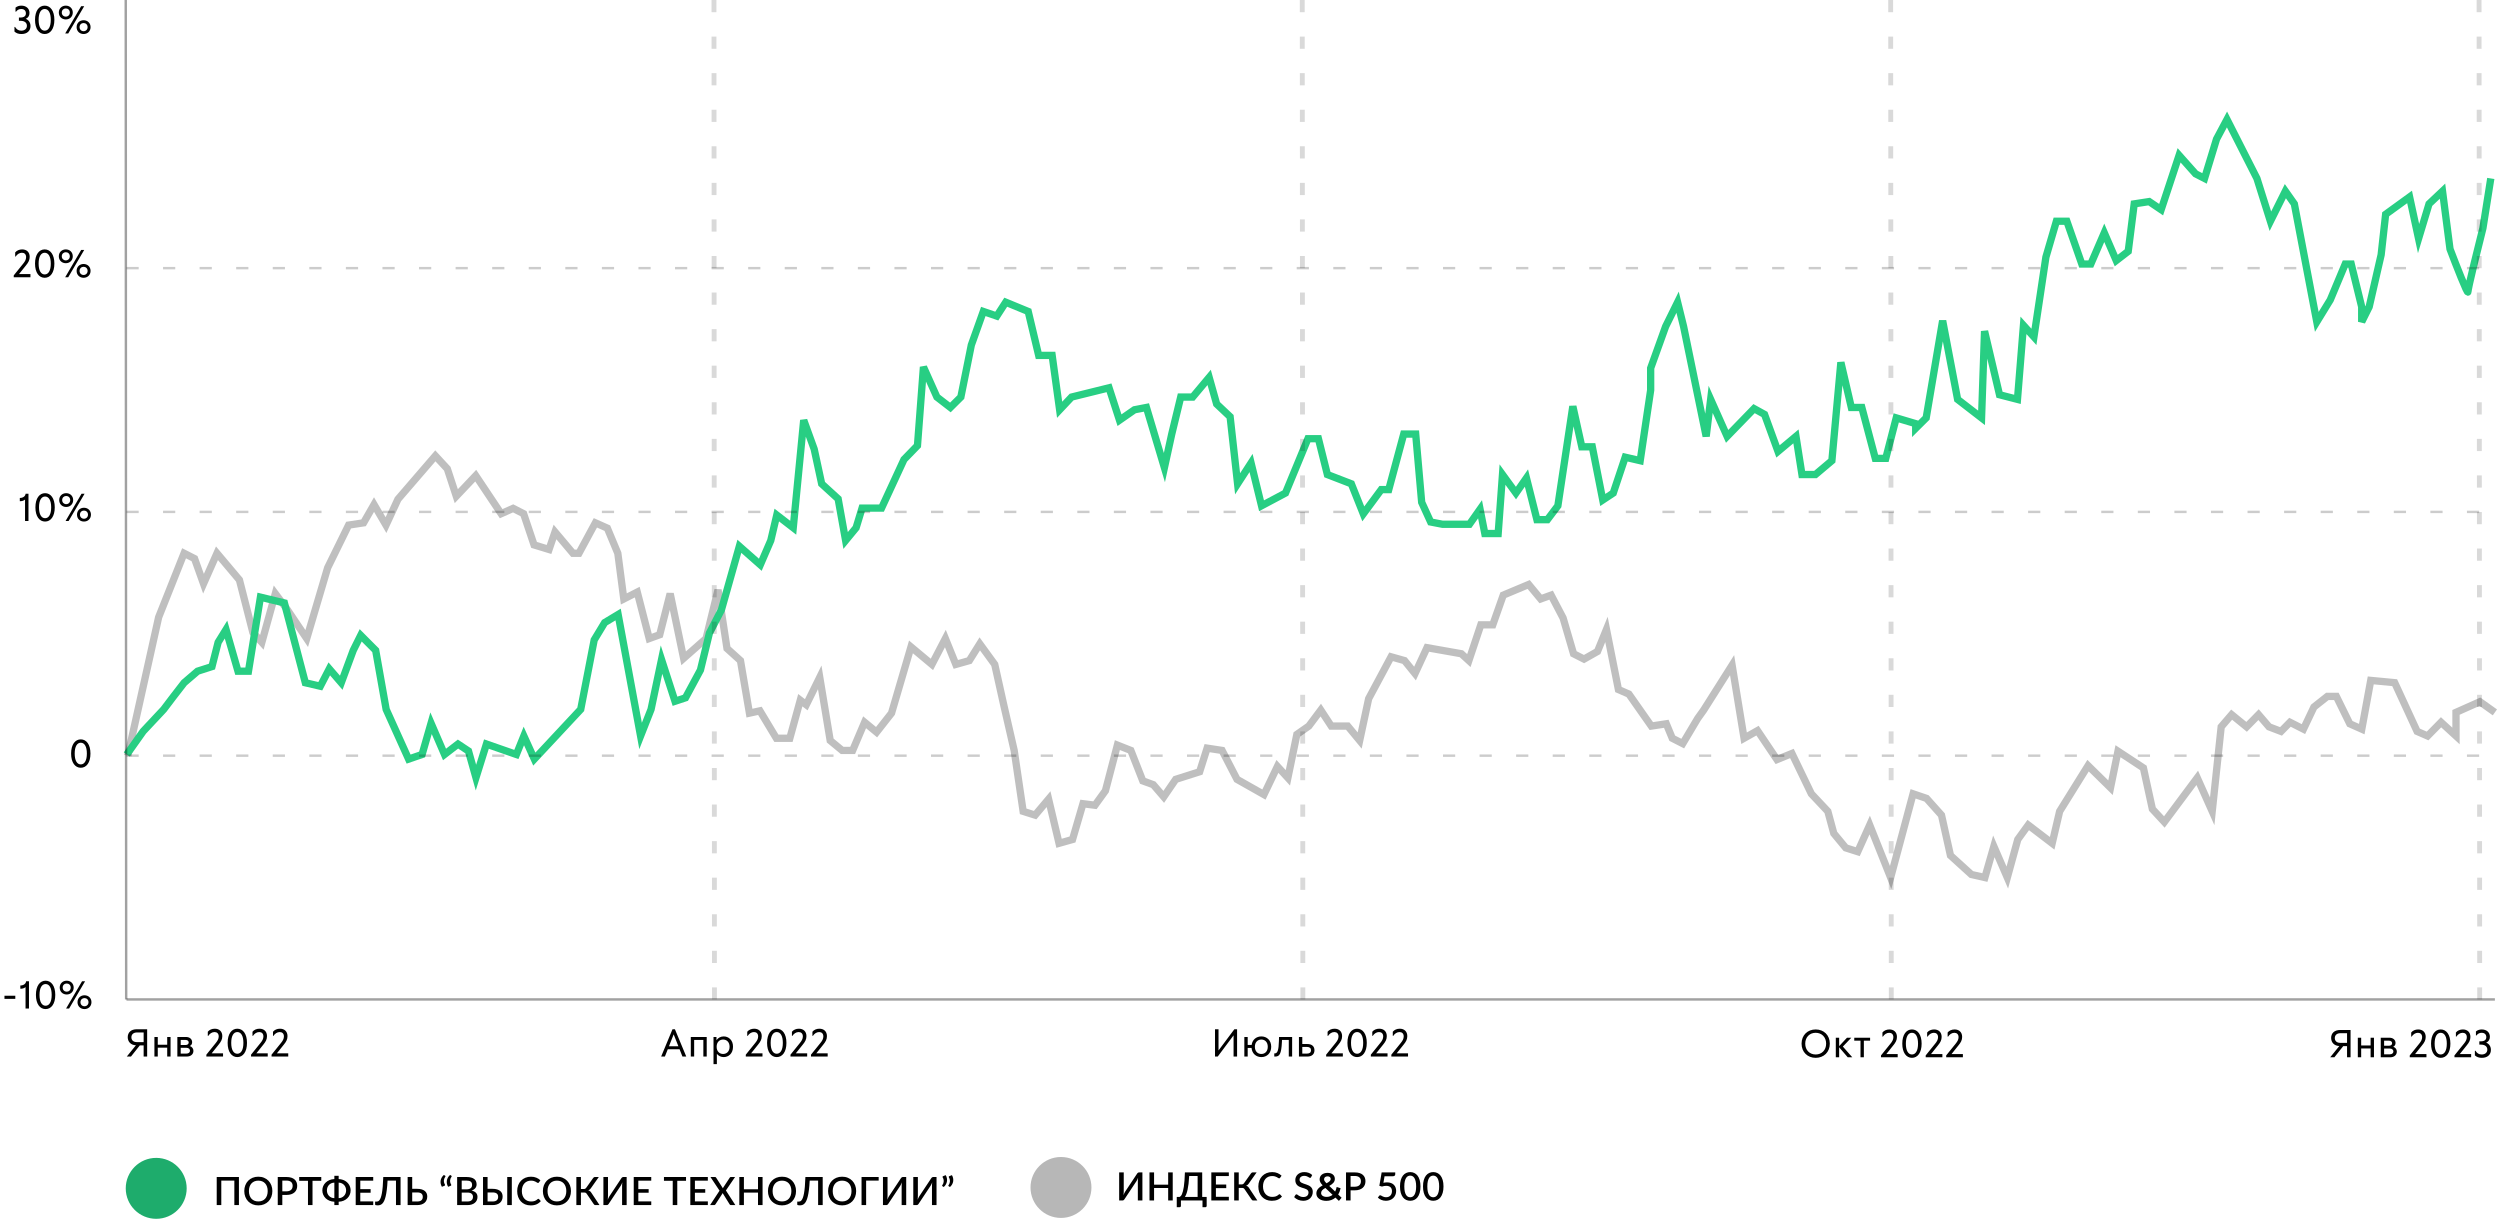 <svg width="672" height="328" viewBox="0 0 672 328" fill="none" xmlns="http://www.w3.org/2000/svg">
<path d="M34.351 203.124L42.644 165.908L49.479 148.72L52.293 150.153L54.705 156.905L58.324 148.72L64.354 155.882L67.973 170L70.385 172.66L74.003 159.565L77.219 163.862L82.446 171.637L88.075 152.608L93.703 141.15L97.723 140.536L100.538 135.625L103.754 141.15L106.97 134.193L117.021 122.53L120.237 126.008L122.65 133.374L127.876 127.85L134.711 138.08L137.927 136.648L140.741 138.08L143.556 146.469L147.576 147.697L149.184 142.991L154.009 148.72H155.617L160.039 140.536L163.255 141.968L166.07 148.72L167.678 160.997L171.296 159.156L174.512 171.637L177.327 170.614L180.141 159.565L183.759 176.957L189.79 171.637L193.006 158.542L195.418 174.297L199.037 177.571L201.449 191.689L204.263 191.075L208.686 198.441H212.304L215.118 188.211L216.726 189.438L220.345 182.072L223.159 199.055L226.375 201.715H229.19L232.406 194.145L235.622 196.805L239.643 191.689L244.869 173.888L250.498 178.594L254.116 171.637L256.93 178.594L260.548 177.571L263.363 173.069L267.383 178.594L269.795 189.438L272.61 201.715L275.022 218.084L278.238 219.107L281.856 214.811L284.671 226.678L288.289 225.655L291.103 216.038L294.32 216.448L297.134 212.56L300.35 200.283L303.968 201.715L307.185 209.9L309.999 210.923L312.813 214.197L316.03 209.491L322.462 207.444L324.472 201.101L328.493 201.715L332.513 209.491L339.75 213.583L343.368 206.012L346.182 209.081L348.595 197.418L351.811 195.168L355.027 190.871L357.841 195.168H362.264L365.48 199.055L367.892 187.802L373.923 176.548L377.541 177.571L380.356 181.049L383.572 174.092L392.819 175.729L394.829 177.571L398.045 167.954H401.261L404.076 159.974L410.91 157.109L414.127 160.997L416.941 159.974L420.157 166.112L422.971 175.729L425.786 177.162L429.404 175.115L431.816 169.182L435.033 185.346L437.847 186.574L443.877 195.168L447.898 194.554L449.506 198.441L452.32 199.874L456.341 193.122L457.949 190.871L465.587 178.799L468.804 198.441L472.422 196.395L477.649 204.171L481.669 202.534L486.895 213.378L491.318 218.084L492.926 224.018L496.142 227.906L499.359 228.929L502.575 221.767L508.203 235.886L514.234 213.378L517.852 214.606L521.873 219.107L524.285 229.952L529.913 235.067L533.532 235.886L535.944 227.497L539.562 235.886L542.376 225.655L545.191 221.767L551.623 226.678L553.634 218.084L561.272 205.808L567.303 211.741L569.313 201.92L576.148 206.421L578.56 217.471L581.776 220.949L590.621 209.081L594.641 218.084L597.054 195.372L599.868 192.098L603.888 195.372L607.104 192.098L609.919 195.372L613.135 196.6L615.547 194.145L619.166 195.986L621.98 190.052L625.598 187.188H628.01L631.629 194.554L634.845 195.986L637.257 182.891L643.69 183.505L649.72 196.6L652.535 197.828L656.153 194.145L660.173 197.828V191.485L666.606 188.62L670.626 191.485" stroke="black" stroke-opacity="0.25" stroke-width="1.966"/>
<path d="M34.075 202.803L38.49 196.572L44.009 190.677L46.492 187.398L49.489 183.526L53.114 180.416L56.977 179.173L58.633 172.655L60.753 169.223L63.971 180.416H66.787L70.006 160.517L76.442 162.072L82.074 183.526L86.097 184.458L88.511 179.794L91.729 183.526L94.948 174.82L96.959 170.778L100.982 174.82L103.798 190.677L109.833 204.046L113.453 202.803L115.867 194.408L119.488 202.803L123.108 200.004L125.924 201.87L127.936 209.021L130.752 200.004L138.797 202.803L140.809 197.828L143.625 204.046L156.096 190.677L159.717 172.021L162.533 167.358L166.153 165.181L172.188 197.828L175.004 190.677L177.82 177.307L181.44 188.5L184.256 187.568L188.279 180.105L190.693 170.156L193.911 163.937L198.739 146.837L204.371 151.812L207.187 145.282L208.796 138.442L213.221 141.862L216.037 112.946L218.853 120.719L220.865 130.047L225.29 134.089L227.302 145.282L230.118 141.862L231.727 136.576H236.957L242.991 123.518L246.612 119.787L248.221 98.644L251.841 106.728L255.462 109.526L258.278 106.728L261.094 92.736L264.312 83.72L267.933 84.963L270.347 81.232L276.381 83.72L279.197 95.535H282.818L284.829 110.148L288.047 106.728L298.105 104.241L300.921 112.946L304.944 110.148L308.162 109.526L312.99 125.694L314.964 116.677L317.377 106.728H320.596L325.021 101.442L327.032 108.593L330.653 112.014L332.664 130.047L336.285 124.45L339.101 135.955L345.538 132.534L351.572 117.921H354.388L356.802 127.56L363.238 130.047L366.457 138.131L371.284 131.602H373.296L377.319 116.677H380.537L382.146 135.022L384.56 140.307L387.778 140.929H391.36H394.981L397.835 136.887L399.12 143.417H402.707L403.87 127.56L407.49 132.534L410.307 128.492L413.123 139.686H415.939L418.755 135.955L422.778 109.215L425.191 120.098H428.007L430.823 134.4L433.639 132.534L436.858 122.896L440.881 123.829L443.697 104.862V98.955L447.72 87.762L450.938 81.232L452.547 87.762L458.619 117.299L459.826 107.35L464.251 117.299L471.492 109.837L474.308 111.392L477.929 121.341L482.756 117.299L484.366 127.56H487.986L492.411 123.829L494.825 97.4L497.641 109.526H500.457L504.078 123.207H506.894L509.71 112.324L514.94 113.879V115.123L517.756 112.324L522.181 86.207L526.204 107.35L532.64 112.324L533.445 89.005L537.468 106.106L542.295 107.35L543.905 87.451L546.721 90.56L549.939 69.106L552.755 59.468H555.571L559.594 70.972H562.008L565.628 62.577L568.847 70.039L572.065 67.552L573.674 54.804L577.697 54.182L580.915 56.359L585.743 41.745L590.168 46.72L592.582 47.964L595.8 37.392L598.616 32.107L606.662 47.964L610.283 59.468L614.306 51.384L616.719 54.804L622.754 86.518L626.374 80.611L630.397 70.972H632.006L634.822 82.476V86.518L636.834 82.476L640.052 68.485L641.259 57.602L647.696 52.938L650.11 64.132L652.926 54.804L656.546 51.384L658.558 66.93C660.167 71.179 663.385 79.429 663.385 78.434C663.385 77.439 666.067 66.619 667.408 61.333L669.523 47.964" stroke="#28CE83" stroke-width="1.966"/>
<path d="M1.2 267.657V268.495H4.114V267.657H1.2ZM7.024 263.757C6.951 264.459 6.312 264.899 5.462 264.899V265.78C6.06 265.78 6.521 265.633 6.867 265.329V271.095H7.79V263.757H7.024ZM12.256 263.61C10.746 263.61 9.656 264.983 9.656 267.426C9.656 269.869 10.746 271.242 12.256 271.242C13.766 271.242 14.856 269.869 14.856 267.426C14.856 264.983 13.766 263.61 12.256 263.61ZM12.256 270.341C11.25 270.341 10.621 269.303 10.621 267.426C10.621 265.549 11.25 264.512 12.256 264.512C13.263 264.512 13.892 265.549 13.892 267.426C13.892 269.303 13.263 270.341 12.256 270.341ZM16.052 265.466C16.052 266.577 16.88 267.321 17.928 267.321C18.977 267.321 19.805 266.577 19.805 265.466C19.805 264.354 18.977 263.61 17.928 263.61C16.88 263.61 16.052 264.354 16.052 265.466ZM22.059 263.757L17.76 271.095H18.578L22.877 263.757H22.059ZM19.008 265.466C19.008 266.137 18.515 266.566 17.928 266.566C17.341 266.566 16.848 266.137 16.848 265.466C16.848 264.795 17.341 264.365 17.928 264.365C18.515 264.365 19.008 264.795 19.008 265.466ZM20.832 269.387C20.832 270.498 21.66 271.242 22.709 271.242C23.757 271.242 24.585 270.498 24.585 269.387C24.585 268.275 23.757 267.531 22.709 267.531C21.66 267.531 20.832 268.275 20.832 269.387ZM23.788 269.387C23.788 270.058 23.296 270.487 22.709 270.487C22.122 270.487 21.629 270.058 21.629 269.387C21.629 268.716 22.122 268.286 22.709 268.286C23.296 268.286 23.788 268.716 23.788 269.387Z" fill="black"/>
<path d="M21.714 198.741C20.204 198.741 19.114 200.115 19.114 202.557C19.114 205 20.204 206.374 21.714 206.374C23.223 206.374 24.314 205 24.314 202.557C24.314 200.115 23.223 198.741 21.714 198.741ZM21.714 205.472C20.707 205.472 20.078 204.434 20.078 202.557C20.078 200.681 20.707 199.643 21.714 199.643C22.72 199.643 23.349 200.681 23.349 202.557C23.349 204.434 22.72 205.472 21.714 205.472Z" fill="black"/>
<path d="M6.887 132.709C6.814 133.411 6.174 133.852 5.325 133.852V134.732C5.923 134.732 6.384 134.586 6.73 134.282V140.048H7.653V132.709H6.887ZM12.119 132.562C10.609 132.562 9.519 133.936 9.519 136.378C9.519 138.821 10.609 140.194 12.119 140.194C13.629 140.194 14.719 138.821 14.719 136.378C14.719 133.936 13.629 132.562 12.119 132.562ZM12.119 139.293C11.113 139.293 10.483 138.255 10.483 136.378C10.483 134.502 11.113 133.464 12.119 133.464C13.126 133.464 13.755 134.502 13.755 136.378C13.755 138.255 13.126 139.293 12.119 139.293ZM15.914 134.418C15.914 135.529 16.743 136.274 17.791 136.274C18.839 136.274 19.668 135.529 19.668 134.418C19.668 133.307 18.839 132.562 17.791 132.562C16.743 132.562 15.914 133.307 15.914 134.418ZM21.922 132.709L17.623 140.048H18.441L22.739 132.709H21.922ZM18.871 134.418C18.871 135.089 18.378 135.519 17.791 135.519C17.204 135.519 16.711 135.089 16.711 134.418C16.711 133.747 17.204 133.317 17.791 133.317C18.378 133.317 18.871 133.747 18.871 134.418ZM20.695 138.339C20.695 139.45 21.523 140.194 22.572 140.194C23.62 140.194 24.448 139.45 24.448 138.339C24.448 137.228 23.62 136.483 22.572 136.483C21.523 136.483 20.695 137.228 20.695 138.339ZM23.651 138.339C23.651 139.01 23.159 139.44 22.572 139.44C21.985 139.44 21.492 139.01 21.492 138.339C21.492 137.668 21.985 137.238 22.572 137.238C23.159 137.238 23.651 137.668 23.651 138.339Z" fill="black"/>
<path d="M5.119 73.664L6.996 71.316C7.625 70.55 7.981 69.921 7.981 69.041C7.981 67.751 7.132 67.038 5.948 67.038C5.193 67.038 4.49 67.343 4.081 67.856V68.957H4.218C4.585 68.38 5.193 67.94 5.895 67.94C6.556 67.94 7.017 68.349 7.017 69.114C7.017 69.743 6.723 70.267 6.273 70.823L3.694 74.021V74.524H8.181V73.664H5.119ZM12.015 67.038C10.506 67.038 9.415 68.412 9.415 70.855C9.415 73.297 10.506 74.671 12.015 74.671C13.525 74.671 14.615 73.297 14.615 70.855C14.615 68.412 13.525 67.038 12.015 67.038ZM12.015 73.769C11.009 73.769 10.38 72.731 10.38 70.855C10.38 68.978 11.009 67.94 12.015 67.94C13.022 67.94 13.651 68.978 13.651 70.855C13.651 72.731 13.022 73.769 12.015 73.769ZM15.811 68.894C15.811 70.005 16.639 70.75 17.687 70.75C18.736 70.75 19.564 70.005 19.564 68.894C19.564 67.783 18.736 67.038 17.687 67.038C16.639 67.038 15.811 67.783 15.811 68.894ZM21.818 67.185L17.52 74.524H18.337L22.636 67.185H21.818ZM18.767 68.894C18.767 69.565 18.274 69.995 17.687 69.995C17.1 69.995 16.607 69.565 16.607 68.894C16.607 68.223 17.1 67.793 17.687 67.793C18.274 67.793 18.767 68.223 18.767 68.894ZM20.591 72.815C20.591 73.926 21.419 74.671 22.468 74.671C23.516 74.671 24.345 73.926 24.345 72.815C24.345 71.704 23.516 70.959 22.468 70.959C21.419 70.959 20.591 71.704 20.591 72.815ZM23.548 72.815C23.548 73.486 23.055 73.916 22.468 73.916C21.881 73.916 21.388 73.486 21.388 72.815C21.388 72.144 21.881 71.714 22.468 71.714C23.055 71.714 23.548 72.144 23.548 72.815Z" fill="black"/>
<path d="M8.196 7.019C8.196 6.107 7.756 5.404 6.928 5.058C7.599 4.765 7.924 4.198 7.924 3.475C7.924 2.311 7.054 1.515 5.733 1.515C5.135 1.515 4.611 1.693 4.171 2.049V3.14H4.307C4.663 2.657 5.125 2.416 5.701 2.416C6.53 2.416 6.959 2.888 6.959 3.59C6.959 4.314 6.456 4.712 5.481 4.712H5.083V5.593H5.502C6.592 5.593 7.232 6.096 7.232 6.935C7.232 7.763 6.603 8.245 5.712 8.245C4.946 8.245 4.454 7.899 4.045 7.239H3.888V8.486C4.359 8.927 4.978 9.147 5.743 9.147C6.498 9.147 7.096 8.958 7.536 8.57C7.976 8.182 8.196 7.658 8.196 7.019ZM12.015 1.515C10.506 1.515 9.415 2.888 9.415 5.331C9.415 7.773 10.506 9.147 12.015 9.147C13.525 9.147 14.615 7.773 14.615 5.331C14.615 2.888 13.525 1.515 12.015 1.515ZM12.015 8.245C11.009 8.245 10.38 7.207 10.38 5.331C10.38 3.454 11.009 2.416 12.015 2.416C13.022 2.416 13.651 3.454 13.651 5.331C13.651 7.207 13.022 8.245 12.015 8.245ZM15.811 3.37C15.811 4.482 16.639 5.226 17.687 5.226C18.736 5.226 19.564 4.482 19.564 3.37C19.564 2.259 18.736 1.515 17.687 1.515C16.639 1.515 15.811 2.259 15.811 3.37ZM21.818 1.661L17.52 9H18.337L22.636 1.661H21.818ZM18.767 3.37C18.767 4.041 18.274 4.471 17.687 4.471C17.1 4.471 16.607 4.041 16.607 3.37C16.607 2.699 17.1 2.269 17.687 2.269C18.274 2.269 18.767 2.699 18.767 3.37ZM20.591 7.291C20.591 8.402 21.419 9.147 22.468 9.147C23.516 9.147 24.345 8.402 24.345 7.291C24.345 6.18 23.516 5.436 22.468 5.436C21.419 5.436 20.591 6.18 20.591 7.291ZM23.548 7.291C23.548 7.962 23.055 8.392 22.468 8.392C21.881 8.392 21.388 7.962 21.388 7.291C21.388 6.62 21.881 6.19 22.468 6.19C23.055 6.19 23.548 6.62 23.548 7.291Z" fill="black"/>
<path d="M33.799 5.34058e-05L33.916 268.648" stroke="black" stroke-opacity="0.37" stroke-width="0.655"/>
<path d="M191.916 5.34058e-05L192.046 268.648" stroke="black" stroke-opacity="0.15" stroke-width="1.31" stroke-dasharray="3.28 6.55"/>
<path d="M350.046 5.34058e-05L350.21 268.648" stroke="black" stroke-opacity="0.15" stroke-width="1.31" stroke-dasharray="3.28 6.55"/>
<path d="M508.21 5.34058e-05L508.375 268.648" stroke="black" stroke-opacity="0.15" stroke-width="1.31" stroke-dasharray="3.28 6.55"/>
<path d="M666.375 5.34058e-05L666.539 268.648" stroke="black" stroke-opacity="0.15" stroke-width="1.31" stroke-dasharray="3.28 6.55"/>
<path d="M33.996 268.648H670.626" stroke="black" stroke-opacity="0.37" stroke-width="0.655"/>
<path d="M33.996 203.124L670.626 203.124" stroke="black" stroke-opacity="0.2" stroke-width="0.655" stroke-dasharray="3.28 6.55"/>
<path d="M33.996 137.6L670.626 137.6" stroke="black" stroke-opacity="0.2" stroke-width="0.655" stroke-dasharray="3.28 6.55"/>
<path d="M33.996 72.076L670.626 72.076" stroke="black" stroke-opacity="0.2" stroke-width="0.655" stroke-dasharray="3.28 6.55"/>
<circle cx="41.99" cy="319.429" r="8.19" fill="#1EAC6C"/>
<path d="M64.223 323.929H62.992V317.34H59.485V323.929H58.253V316.38H64.223V323.929ZM73.21 320.155C73.21 320.714 73.12 321.229 72.938 321.701C72.756 322.173 72.499 322.58 72.167 322.922C71.839 323.261 71.442 323.527 70.977 323.719C70.516 323.911 70.002 324.007 69.436 324.007C68.874 324.007 68.36 323.911 67.895 323.719C67.434 323.527 67.037 323.261 66.705 322.922C66.373 322.58 66.116 322.173 65.935 321.701C65.753 321.229 65.662 320.714 65.662 320.155C65.662 319.595 65.753 319.08 65.935 318.608C66.116 318.136 66.373 317.729 66.705 317.387C67.037 317.044 67.434 316.777 67.895 316.585C68.36 316.393 68.874 316.297 69.436 316.297C70.002 316.297 70.516 316.393 70.977 316.585C71.442 316.777 71.839 317.044 72.167 317.387C72.499 317.729 72.756 318.136 72.938 318.608C73.12 319.08 73.21 319.595 73.21 320.155ZM71.958 320.155C71.958 319.721 71.898 319.332 71.779 318.986C71.664 318.64 71.496 318.346 71.276 318.105C71.059 317.864 70.796 317.679 70.485 317.549C70.174 317.42 69.824 317.355 69.436 317.355C69.052 317.355 68.704 317.42 68.393 317.549C68.082 317.679 67.817 317.864 67.596 318.105C67.376 318.346 67.207 318.64 67.088 318.986C66.969 319.332 66.91 319.721 66.91 320.155C66.91 320.591 66.969 320.983 67.088 321.329C67.207 321.675 67.376 321.968 67.596 322.209C67.817 322.447 68.082 322.631 68.393 322.76C68.704 322.886 69.052 322.949 69.436 322.949C69.824 322.949 70.174 322.886 70.485 322.76C70.796 322.631 71.059 322.447 71.276 322.209C71.496 321.968 71.664 321.675 71.779 321.329C71.898 320.983 71.958 320.591 71.958 320.155ZM77.008 320.228C77.28 320.228 77.519 320.193 77.726 320.123C77.935 320.053 78.108 319.955 78.245 319.83C78.384 319.7 78.489 319.545 78.559 319.363C78.629 319.181 78.664 318.979 78.664 318.755C78.664 318.535 78.629 318.337 78.559 318.163C78.493 317.988 78.391 317.839 78.255 317.717C78.119 317.595 77.946 317.502 77.736 317.439C77.53 317.373 77.287 317.34 77.008 317.34H75.886V320.228H77.008ZM77.008 316.38C77.5 316.38 77.927 316.438 78.287 316.553C78.65 316.669 78.949 316.831 79.183 317.041C79.421 317.247 79.597 317.497 79.712 317.79C79.828 318.081 79.885 318.402 79.885 318.755C79.885 319.115 79.824 319.445 79.702 319.746C79.58 320.043 79.398 320.3 79.157 320.516C78.916 320.729 78.615 320.897 78.255 321.019C77.899 321.138 77.483 321.198 77.008 321.198H75.886V323.929H74.659V316.38H77.008ZM86.358 317.403H84.004V323.929H82.783V317.403H80.424V316.38H86.358V317.403ZM91.033 322.063C91.33 322.059 91.601 322.001 91.845 321.89C92.094 321.778 92.305 321.628 92.48 321.439C92.658 321.25 92.794 321.032 92.888 320.784C92.986 320.532 93.035 320.263 93.035 319.976C93.035 319.693 92.986 319.426 92.888 319.174C92.794 318.923 92.658 318.703 92.48 318.514C92.305 318.325 92.094 318.177 91.845 318.068C91.601 317.956 91.33 317.897 91.033 317.89V322.063ZM89.874 317.89C89.574 317.897 89.299 317.956 89.051 318.068C88.807 318.177 88.597 318.325 88.422 318.514C88.248 318.703 88.111 318.923 88.013 319.174C87.919 319.426 87.872 319.693 87.872 319.976C87.872 320.263 87.919 320.532 88.013 320.784C88.111 321.032 88.248 321.25 88.422 321.439C88.597 321.628 88.807 321.778 89.051 321.89C89.299 322.001 89.574 322.059 89.874 322.063V317.89ZM91.033 316.936C91.347 316.947 91.646 316.99 91.929 317.067C92.212 317.144 92.473 317.249 92.71 317.382C92.948 317.514 93.161 317.673 93.35 317.859C93.542 318.044 93.704 318.248 93.837 318.472C93.97 318.692 94.071 318.93 94.141 319.185C94.215 319.44 94.251 319.704 94.251 319.976C94.251 320.389 94.173 320.777 94.016 321.14C93.858 321.504 93.638 321.823 93.355 322.099C93.072 322.372 92.733 322.59 92.338 322.755C91.943 322.919 91.508 323.008 91.033 323.022V323.929H89.874V323.022C89.399 323.008 88.962 322.919 88.564 322.755C88.169 322.59 87.828 322.372 87.542 322.099C87.259 321.823 87.038 321.504 86.881 321.14C86.724 320.777 86.645 320.389 86.645 319.976C86.645 319.564 86.724 319.176 86.881 318.813C87.042 318.449 87.266 318.131 87.552 317.859C87.839 317.586 88.18 317.368 88.574 317.203C88.969 317.039 89.403 316.95 89.874 316.936V316.05H91.033V316.936ZM100.326 322.938L100.321 323.929H95.614V316.38H100.321V317.371H96.846V319.646H99.624V320.605H96.846V322.938H100.326ZM107.672 323.929H106.44V317.34H104.176C104.127 318.294 104.058 319.122 103.971 319.824C103.884 320.527 103.779 321.124 103.657 321.617C103.538 322.11 103.401 322.512 103.248 322.823C103.097 323.134 102.93 323.377 102.745 323.551C102.563 323.726 102.367 323.845 102.157 323.908C101.948 323.971 101.726 324.002 101.492 324.002C101.051 324.002 100.831 323.924 100.831 323.766V322.99H101.219C101.348 322.99 101.478 322.968 101.607 322.922C101.74 322.873 101.867 322.772 101.99 322.618C102.112 322.465 102.229 322.243 102.341 321.953C102.453 321.659 102.554 321.268 102.645 320.778C102.736 320.289 102.813 319.686 102.876 318.97C102.942 318.25 102.991 317.387 103.022 316.38H107.672V323.929ZM112.136 322.959C112.413 322.959 112.645 322.929 112.834 322.87C113.026 322.807 113.181 322.721 113.3 322.613C113.419 322.501 113.505 322.372 113.557 322.225C113.613 322.075 113.641 321.912 113.641 321.738C113.641 321.549 113.615 321.379 113.562 321.229C113.51 321.079 113.424 320.953 113.305 320.852C113.187 320.747 113.031 320.667 112.839 320.611C112.65 320.555 112.418 320.527 112.142 320.527H110.8V322.959H112.136ZM112.142 319.557C112.617 319.557 113.024 319.609 113.363 319.714C113.706 319.819 113.987 319.964 114.207 320.149C114.427 320.331 114.588 320.548 114.689 320.799C114.794 321.051 114.847 321.322 114.847 321.612C114.847 321.965 114.785 322.285 114.663 322.571C114.544 322.854 114.369 323.097 114.139 323.3C113.908 323.502 113.623 323.658 113.284 323.766C112.949 323.875 112.566 323.929 112.136 323.929H109.573V316.38H110.8V319.557H112.142ZM118.786 319.012C118.629 318.746 118.521 318.47 118.461 318.184C118.405 317.894 118.4 317.609 118.446 317.329C118.491 317.046 118.585 316.777 118.729 316.522C118.875 316.263 119.069 316.031 119.311 315.825L119.662 316.04C119.725 316.078 119.753 316.127 119.746 316.186C119.739 316.246 119.718 316.295 119.683 316.333C119.602 316.431 119.529 316.555 119.463 316.705C119.396 316.856 119.351 317.022 119.326 317.203C119.305 317.385 119.312 317.576 119.347 317.775C119.382 317.974 119.457 318.17 119.573 318.362C119.629 318.449 119.644 318.528 119.62 318.598C119.599 318.664 119.548 318.711 119.468 318.739L118.786 319.012ZM120.459 319.012C120.301 318.746 120.193 318.47 120.134 318.184C120.078 317.894 120.072 317.609 120.118 317.329C120.163 317.046 120.258 316.777 120.401 316.522C120.548 316.263 120.742 316.031 120.983 315.825L121.334 316.04C121.397 316.078 121.425 316.127 121.418 316.186C121.411 316.246 121.39 316.295 121.355 316.333C121.275 316.431 121.201 316.555 121.135 316.705C121.068 316.856 121.023 317.022 120.998 317.203C120.977 317.385 120.984 317.576 121.019 317.775C121.054 317.974 121.13 318.17 121.245 318.362C121.301 318.449 121.316 318.528 121.292 318.598C121.271 318.664 121.22 318.711 121.14 318.739L120.459 319.012ZM125.627 322.959C125.903 322.959 126.135 322.928 126.324 322.865C126.516 322.798 126.671 322.709 126.79 322.597C126.913 322.485 127 322.354 127.052 322.204C127.108 322.05 127.136 321.886 127.136 321.711C127.136 321.355 127.014 321.075 126.769 320.873C126.528 320.667 126.146 320.563 125.621 320.563H124.106V322.959H125.627ZM124.106 317.34V319.699H125.333C125.857 319.699 126.249 319.597 126.507 319.395C126.766 319.192 126.895 318.9 126.895 318.519C126.895 318.103 126.773 317.803 126.528 317.618C126.287 317.432 125.908 317.34 125.391 317.34H124.106ZM125.391 316.38C125.873 316.38 126.285 316.428 126.628 316.522C126.97 316.613 127.252 316.744 127.472 316.915C127.692 317.086 127.853 317.296 127.954 317.544C128.059 317.789 128.111 318.065 128.111 318.372C128.111 318.551 128.083 318.724 128.027 318.891C127.975 319.056 127.891 319.211 127.776 319.358C127.664 319.501 127.522 319.63 127.351 319.746C127.18 319.861 126.977 319.957 126.743 320.034C127.812 320.261 128.347 320.829 128.347 321.738C128.347 322.059 128.286 322.354 128.164 322.624C128.045 322.889 127.87 323.12 127.639 323.315C127.412 323.508 127.131 323.658 126.796 323.766C126.46 323.875 126.077 323.929 125.648 323.929H122.88V316.38H125.391ZM132.397 322.959C132.673 322.959 132.906 322.929 133.094 322.87C133.287 322.807 133.442 322.721 133.561 322.613C133.68 322.501 133.765 322.372 133.818 322.225C133.874 322.075 133.902 321.912 133.902 321.738C133.902 321.549 133.875 321.379 133.823 321.229C133.771 321.079 133.685 320.953 133.566 320.852C133.447 320.747 133.292 320.667 133.1 320.611C132.911 320.555 132.679 320.527 132.402 320.527H131.061V322.959H132.397ZM132.402 319.557C132.878 319.557 133.285 319.609 133.624 319.714C133.966 319.819 134.248 319.964 134.468 320.149C134.688 320.331 134.849 320.548 134.95 320.799C135.055 321.051 135.107 321.322 135.107 321.612C135.107 321.965 135.046 322.285 134.924 322.571C134.805 322.854 134.63 323.097 134.4 323.3C134.169 323.502 133.884 323.658 133.545 323.766C133.21 323.875 132.827 323.929 132.397 323.929H129.834V316.38H131.061V319.557H132.402ZM137.576 323.929H136.344V316.38H137.576V323.929ZM144.712 322.246C144.779 322.246 144.836 322.272 144.885 322.325L145.373 322.854C145.065 323.225 144.688 323.511 144.241 323.714C143.793 323.913 143.259 324.013 142.637 324.013C142.084 324.013 141.585 323.918 141.137 323.73C140.694 323.537 140.314 323.272 140 322.933C139.685 322.59 139.442 322.183 139.271 321.711C139.104 321.24 139.02 320.721 139.02 320.155C139.02 319.588 139.109 319.07 139.287 318.598C139.469 318.122 139.722 317.715 140.047 317.376C140.376 317.034 140.767 316.768 141.221 316.58C141.679 316.391 142.182 316.297 142.731 316.297C143.276 316.297 143.757 316.386 144.172 316.564C144.592 316.739 144.955 316.973 145.263 317.266L144.859 317.838C144.831 317.876 144.798 317.909 144.76 317.937C144.721 317.965 144.669 317.979 144.602 317.979C144.532 317.979 144.452 317.948 144.361 317.885C144.274 317.818 144.16 317.747 144.02 317.67C143.884 317.59 143.711 317.518 143.501 317.455C143.295 317.389 143.037 317.355 142.726 317.355C142.366 317.355 142.035 317.418 141.735 317.544C141.434 317.67 141.176 317.853 140.959 318.095C140.742 318.336 140.573 318.629 140.451 318.975C140.332 319.321 140.272 319.714 140.272 320.155C140.272 320.598 140.335 320.995 140.461 321.344C140.587 321.69 140.76 321.984 140.98 322.225C141.2 322.463 141.459 322.644 141.756 322.77C142.053 322.896 142.373 322.959 142.715 322.959C142.925 322.959 143.112 322.949 143.276 322.928C143.444 322.903 143.598 322.866 143.737 322.817C143.877 322.765 144.008 322.7 144.131 322.624C144.256 322.547 144.38 322.452 144.503 322.34C144.573 322.278 144.642 322.246 144.712 322.246ZM153.476 320.155C153.476 320.714 153.385 321.229 153.203 321.701C153.022 322.173 152.765 322.58 152.433 322.922C152.104 323.261 151.708 323.527 151.243 323.719C150.782 323.911 150.268 324.007 149.702 324.007C149.139 324.007 148.625 323.911 148.161 323.719C147.699 323.527 147.303 323.261 146.971 322.922C146.639 322.58 146.382 322.173 146.2 321.701C146.018 321.229 145.928 320.714 145.928 320.155C145.928 319.595 146.018 319.08 146.2 318.608C146.382 318.136 146.639 317.729 146.971 317.387C147.303 317.044 147.699 316.777 148.161 316.585C148.625 316.393 149.139 316.297 149.702 316.297C150.268 316.297 150.782 316.393 151.243 316.585C151.708 316.777 152.104 317.044 152.433 317.387C152.765 317.729 153.022 318.136 153.203 318.608C153.385 319.08 153.476 319.595 153.476 320.155ZM152.223 320.155C152.223 319.721 152.164 319.332 152.045 318.986C151.93 318.64 151.762 318.346 151.542 318.105C151.325 317.864 151.061 317.679 150.75 317.549C150.439 317.42 150.09 317.355 149.702 317.355C149.317 317.355 148.97 317.42 148.659 317.549C148.348 317.679 148.082 317.864 147.862 318.105C147.642 318.346 147.472 318.64 147.353 318.986C147.235 319.332 147.175 319.721 147.175 320.155C147.175 320.591 147.235 320.983 147.353 321.329C147.472 321.675 147.642 321.968 147.862 322.209C148.082 322.447 148.348 322.631 148.659 322.76C148.97 322.886 149.317 322.949 149.702 322.949C150.09 322.949 150.439 322.886 150.75 322.76C151.061 322.631 151.325 322.447 151.542 322.209C151.762 321.968 151.93 321.675 152.045 321.329C152.164 320.983 152.223 320.591 152.223 320.155ZM161.152 323.929H160.046C159.927 323.929 159.828 323.897 159.747 323.834C159.667 323.771 159.592 323.679 159.522 323.557L157.734 320.92C157.689 320.85 157.643 320.792 157.598 320.747C157.553 320.698 157.502 320.66 157.446 320.632C157.39 320.6 157.327 320.579 157.257 320.569C157.187 320.555 157.109 320.548 157.021 320.548H156.151V323.929H154.925V316.38H156.151V319.609H156.89C157.044 319.609 157.173 319.585 157.278 319.536C157.383 319.487 157.486 319.393 157.588 319.253L159.396 316.716C159.455 316.618 159.527 316.538 159.611 316.475C159.698 316.412 159.801 316.38 159.92 316.38H160.958L158.798 319.442C158.711 319.571 158.611 319.678 158.5 319.761C158.388 319.845 158.264 319.912 158.127 319.961C158.323 320.013 158.489 320.099 158.625 320.217C158.765 320.336 158.896 320.501 159.019 320.71L161.152 323.929ZM168.445 316.38V323.929H167.218V318.917C167.218 318.75 167.221 318.575 167.228 318.393C167.239 318.212 167.258 318.016 167.286 317.806C167.22 317.988 167.148 318.157 167.071 318.315C166.998 318.468 166.924 318.605 166.851 318.724L163.653 323.546C163.625 323.592 163.592 323.637 163.554 323.682C163.519 323.728 163.477 323.77 163.428 323.808C163.383 323.843 163.334 323.873 163.281 323.897C163.229 323.918 163.173 323.929 163.113 323.929H162.196V316.38H163.428V321.386C163.428 321.554 163.423 321.731 163.412 321.916C163.405 322.098 163.388 322.29 163.36 322.492C163.426 322.314 163.496 322.148 163.57 321.994C163.646 321.837 163.72 321.701 163.79 321.586L166.987 316.763C167.015 316.718 167.047 316.672 167.082 316.627C167.12 316.581 167.162 316.541 167.207 316.506C167.256 316.468 167.307 316.438 167.359 316.417C167.412 316.393 167.468 316.38 167.527 316.38H168.445ZM175.061 322.938L175.055 323.929H170.348V316.38H175.055V317.371H171.58V319.646H174.358V320.605H171.58V322.938H175.061ZM184.404 317.403H182.05V323.929H180.829V317.403H178.47V316.38H184.404V317.403ZM190.272 322.938L190.266 323.929H185.559V316.38H190.266V317.371H186.791V319.646H189.569V320.605H186.791V322.938H190.272ZM197.664 323.929H196.443C196.359 323.929 196.291 323.906 196.239 323.861C196.186 323.815 196.144 323.765 196.113 323.709L194.236 320.684C194.222 320.726 194.207 320.766 194.189 320.805C194.175 320.843 194.158 320.88 194.137 320.915L192.323 323.709C192.284 323.765 192.241 323.815 192.192 323.861C192.146 323.906 192.085 323.929 192.008 323.929H190.866L193.413 320.05L190.971 316.38H192.187C192.274 316.38 192.337 316.394 192.375 316.422C192.417 316.447 192.454 316.485 192.485 316.538L194.32 319.421C194.338 319.379 194.355 319.337 194.373 319.295C194.39 319.253 194.413 319.209 194.441 319.164L196.15 316.559C196.184 316.499 196.223 316.456 196.265 316.428C196.307 316.396 196.357 316.38 196.417 316.38H197.586L195.122 319.997L197.664 323.929ZM204.979 316.38V323.929H203.752V320.569H199.962V323.929H198.73V316.38H199.962V319.683H203.752V316.38H204.979ZM213.974 320.155C213.974 320.714 213.884 321.229 213.702 321.701C213.52 322.173 213.263 322.58 212.931 322.922C212.603 323.261 212.206 323.527 211.741 323.719C211.28 323.911 210.766 324.007 210.2 324.007C209.638 324.007 209.124 323.911 208.659 323.719C208.198 323.527 207.801 323.261 207.469 322.922C207.137 322.58 206.88 322.173 206.699 321.701C206.517 321.229 206.426 320.714 206.426 320.155C206.426 319.595 206.517 319.08 206.699 318.608C206.88 318.136 207.137 317.729 207.469 317.387C207.801 317.044 208.198 316.777 208.659 316.585C209.124 316.393 209.638 316.297 210.2 316.297C210.766 316.297 211.28 316.393 211.741 316.585C212.206 316.777 212.603 317.044 212.931 317.387C213.263 317.729 213.52 318.136 213.702 318.608C213.884 319.08 213.974 319.595 213.974 320.155ZM212.722 320.155C212.722 319.721 212.662 319.332 212.543 318.986C212.428 318.64 212.26 318.346 212.04 318.105C211.824 317.864 211.56 317.679 211.249 317.549C210.938 317.42 210.588 317.355 210.2 317.355C209.816 317.355 209.468 317.42 209.157 317.549C208.846 317.679 208.581 317.864 208.36 318.105C208.14 318.346 207.971 318.64 207.852 318.986C207.733 319.332 207.674 319.721 207.674 320.155C207.674 320.591 207.733 320.983 207.852 321.329C207.971 321.675 208.14 321.968 208.36 322.209C208.581 322.447 208.846 322.631 209.157 322.76C209.468 322.886 209.816 322.949 210.2 322.949C210.588 322.949 210.938 322.886 211.249 322.76C211.56 322.631 211.824 322.447 212.04 322.209C212.26 321.968 212.428 321.675 212.543 321.329C212.662 320.983 212.722 320.591 212.722 320.155ZM221.142 323.929H219.91V317.34H217.645C217.596 318.294 217.528 319.122 217.441 319.824C217.353 320.527 217.249 321.124 217.126 321.617C217.007 322.11 216.871 322.512 216.717 322.823C216.567 323.134 216.399 323.377 216.214 323.551C216.032 323.726 215.837 323.845 215.627 323.908C215.417 323.971 215.195 324.002 214.961 324.002C214.521 324.002 214.301 323.924 214.301 323.766V322.99H214.689C214.818 322.99 214.947 322.968 215.077 322.922C215.209 322.873 215.337 322.772 215.459 322.618C215.582 322.465 215.699 322.243 215.811 321.953C215.922 321.659 216.024 321.268 216.115 320.778C216.205 320.289 216.282 319.686 216.345 318.97C216.412 318.25 216.461 317.387 216.492 316.38H221.142V323.929ZM230.135 320.155C230.135 320.714 230.044 321.229 229.863 321.701C229.681 322.173 229.424 322.58 229.092 322.922C228.763 323.261 228.367 323.527 227.902 323.719C227.441 323.911 226.927 324.007 226.361 324.007C225.798 324.007 225.285 323.911 224.82 323.719C224.359 323.527 223.962 323.261 223.63 322.922C223.298 322.58 223.041 322.173 222.859 321.701C222.678 321.229 222.587 320.714 222.587 320.155C222.587 319.595 222.678 319.08 222.859 318.608C223.041 318.136 223.298 317.729 223.63 317.387C223.962 317.044 224.359 316.777 224.82 316.585C225.285 316.393 225.798 316.297 226.361 316.297C226.927 316.297 227.441 316.393 227.902 316.585C228.367 316.777 228.763 317.044 229.092 317.387C229.424 317.729 229.681 318.136 229.863 318.608C230.044 319.08 230.135 319.595 230.135 320.155ZM228.882 320.155C228.882 319.721 228.823 319.332 228.704 318.986C228.589 318.64 228.421 318.346 228.201 318.105C227.984 317.864 227.72 317.679 227.409 317.549C227.098 317.42 226.749 317.355 226.361 317.355C225.977 317.355 225.629 317.42 225.318 317.549C225.007 317.679 224.741 317.864 224.521 318.105C224.301 318.346 224.131 318.64 224.013 318.986C223.894 319.332 223.834 319.721 223.834 320.155C223.834 320.591 223.894 320.983 224.013 321.329C224.131 321.675 224.301 321.968 224.521 322.209C224.741 322.447 225.007 322.631 225.318 322.76C225.629 322.886 225.977 322.949 226.361 322.949C226.749 322.949 227.098 322.886 227.409 322.76C227.72 322.631 227.984 322.447 228.201 322.209C228.421 321.968 228.589 321.675 228.704 321.329C228.823 320.983 228.882 320.591 228.882 320.155ZM236.186 317.34H232.816V323.929H231.584V316.38H236.186V317.34ZM243.588 316.38V323.929H242.362V318.917C242.362 318.75 242.365 318.575 242.372 318.393C242.383 318.212 242.402 318.016 242.43 317.806C242.364 317.988 242.292 318.157 242.215 318.315C242.142 318.468 242.068 318.605 241.995 318.724L238.797 323.546C238.769 323.592 238.736 323.637 238.698 323.682C238.663 323.728 238.621 323.77 238.572 323.808C238.527 323.843 238.478 323.873 238.425 323.897C238.373 323.918 238.317 323.929 238.257 323.929H237.34V316.38H238.572V321.386C238.572 321.554 238.567 321.731 238.556 321.916C238.549 322.098 238.532 322.29 238.504 322.492C238.57 322.314 238.64 322.148 238.713 321.994C238.79 321.837 238.864 321.701 238.934 321.586L242.131 316.763C242.159 316.718 242.191 316.672 242.226 316.627C242.264 316.581 242.306 316.541 242.351 316.506C242.4 316.468 242.451 316.438 242.503 316.417C242.556 316.393 242.612 316.38 242.671 316.38H243.588ZM251.74 316.38V323.929H250.514V318.917C250.514 318.75 250.517 318.575 250.524 318.393C250.535 318.212 250.554 318.016 250.582 317.806C250.516 317.988 250.444 318.157 250.367 318.315C250.294 318.468 250.22 318.605 250.147 318.724L246.949 323.546C246.921 323.592 246.888 323.637 246.85 323.682C246.815 323.728 246.773 323.77 246.724 323.808C246.679 323.843 246.63 323.873 246.577 323.897C246.525 323.918 246.469 323.929 246.409 323.929H245.492V316.38H246.724V321.386C246.724 321.554 246.719 321.731 246.708 321.916C246.701 322.098 246.684 322.29 246.656 322.492C246.722 322.314 246.792 322.148 246.865 321.994C246.942 321.837 247.016 321.701 247.086 321.586L250.283 316.763C250.311 316.718 250.343 316.672 250.378 316.627C250.416 316.581 250.458 316.541 250.503 316.506C250.552 316.468 250.603 316.438 250.655 316.417C250.708 316.393 250.764 316.38 250.823 316.38H251.74ZM254.205 315.877C254.362 316.143 254.469 316.421 254.525 316.711C254.581 316.997 254.586 317.282 254.54 317.565C254.495 317.845 254.399 318.114 254.252 318.372C254.109 318.631 253.917 318.862 253.676 319.064L253.324 318.849C253.265 318.811 253.237 318.762 253.24 318.703C253.247 318.64 253.268 318.591 253.303 318.556C253.384 318.458 253.457 318.334 253.524 318.184C253.59 318.033 253.634 317.869 253.655 317.691C253.679 317.509 253.674 317.319 253.639 317.12C253.607 316.92 253.532 316.723 253.413 316.527C253.358 316.436 253.342 316.358 253.366 316.291C253.391 316.225 253.441 316.178 253.518 316.15L254.205 315.877ZM255.877 315.877C256.034 316.143 256.141 316.421 256.197 316.711C256.253 316.997 256.258 317.282 256.213 317.565C256.167 317.845 256.071 318.114 255.924 318.372C255.781 318.631 255.589 318.862 255.348 319.064L254.996 318.849C254.937 318.811 254.909 318.762 254.913 318.703C254.92 318.64 254.941 318.591 254.976 318.556C255.056 318.458 255.129 318.334 255.196 318.184C255.262 318.033 255.306 317.869 255.327 317.691C255.351 317.509 255.346 317.319 255.311 317.12C255.28 316.92 255.204 316.723 255.086 316.527C255.03 316.436 255.014 316.358 255.038 316.291C255.063 316.225 255.114 316.178 255.19 316.15L255.877 315.877Z" fill="black"/>
<circle cx="285.19" cy="319.19" r="8.19" fill="#B7B7B7"/>
<path d="M307.078 315.142V322.69H305.851V317.679C305.851 317.511 305.855 317.337 305.862 317.155C305.872 316.973 305.892 316.778 305.92 316.568C305.853 316.75 305.782 316.919 305.705 317.076C305.631 317.23 305.558 317.366 305.485 317.485L302.287 322.308C302.259 322.353 302.226 322.399 302.187 322.444C302.152 322.49 302.11 322.531 302.062 322.57C302.016 322.605 301.967 322.635 301.915 322.659C301.862 322.68 301.806 322.69 301.747 322.69H300.83V315.142H302.062V320.148C302.062 320.316 302.056 320.492 302.046 320.678C302.039 320.859 302.021 321.052 301.993 321.254C302.06 321.076 302.13 320.91 302.203 320.756C302.28 320.599 302.353 320.463 302.423 320.347L305.621 315.525C305.649 315.479 305.68 315.434 305.715 315.389C305.754 315.343 305.796 315.303 305.841 315.268C305.89 315.229 305.941 315.2 305.993 315.179C306.045 315.154 306.101 315.142 306.161 315.142H307.078ZM315.23 315.142V322.69H314.003V319.33H310.214V322.69H308.982V315.142H310.214V318.445H314.003V315.142H315.23ZM321.92 321.731V316.101H319.655C319.613 316.895 319.555 317.595 319.482 318.203C319.409 318.808 319.321 319.337 319.22 319.792C319.122 320.243 319.012 320.627 318.89 320.945C318.771 321.259 318.642 321.522 318.502 321.731H321.92ZM324.352 321.731V324.148C324.352 324.253 324.315 324.338 324.242 324.405C324.172 324.471 324.079 324.504 323.964 324.504H323.23V322.69H317.432V324.148C317.432 324.253 317.396 324.338 317.322 324.405C317.252 324.471 317.16 324.504 317.045 324.504H316.311V321.731H317.107C317.209 321.679 317.31 321.595 317.412 321.48C317.516 321.364 317.616 321.2 317.71 320.987C317.805 320.774 317.894 320.505 317.978 320.18C318.065 319.855 318.144 319.458 318.214 318.99C318.283 318.518 318.343 317.966 318.392 317.333C318.441 316.701 318.477 315.97 318.502 315.142H323.151V321.731H324.352ZM330.316 321.7L330.31 322.69H325.603V315.142H330.31V316.133H326.835V318.408H329.613V319.367H326.835V321.7H330.316ZM337.976 322.69H336.87C336.751 322.69 336.651 322.659 336.571 322.596C336.491 322.533 336.415 322.441 336.346 322.318L334.558 319.682C334.513 319.612 334.467 319.554 334.422 319.509C334.376 319.46 334.326 319.421 334.27 319.393C334.214 319.362 334.151 319.341 334.081 319.33C334.011 319.316 333.932 319.309 333.845 319.309H332.975V322.69H331.748V315.142H332.975V318.371H333.714C333.868 318.371 333.997 318.347 334.102 318.298C334.207 318.249 334.31 318.154 334.411 318.015L336.22 315.478C336.279 315.38 336.351 315.299 336.435 315.236C336.522 315.174 336.625 315.142 336.744 315.142H337.782L335.622 318.203C335.535 318.333 335.435 318.439 335.323 318.523C335.212 318.607 335.087 318.673 334.951 318.722C335.147 318.775 335.313 318.86 335.449 318.979C335.589 319.098 335.72 319.262 335.842 319.472L337.976 322.69ZM343.934 321.008C344.001 321.008 344.058 321.034 344.107 321.086L344.595 321.616C344.287 321.986 343.91 322.273 343.462 322.476C343.015 322.675 342.48 322.774 341.858 322.774C341.306 322.774 340.806 322.68 340.359 322.491C339.915 322.299 339.536 322.033 339.222 321.695C338.907 321.352 338.664 320.945 338.493 320.473C338.325 320.001 338.241 319.482 338.241 318.916C338.241 318.35 338.331 317.831 338.509 317.359C338.691 316.884 338.944 316.477 339.269 316.138C339.597 315.796 339.989 315.53 340.443 315.341C340.901 315.153 341.404 315.058 341.953 315.058C342.498 315.058 342.978 315.147 343.394 315.326C343.814 315.5 344.177 315.734 344.485 316.028L344.081 316.599C344.053 316.638 344.02 316.671 343.981 316.699C343.943 316.727 343.89 316.741 343.824 316.741C343.754 316.741 343.674 316.709 343.583 316.647C343.496 316.58 343.382 316.509 343.242 316.432C343.106 316.351 342.933 316.28 342.723 316.217C342.517 316.15 342.258 316.117 341.947 316.117C341.588 316.117 341.257 316.18 340.957 316.306C340.656 316.432 340.398 316.615 340.181 316.856C339.964 317.097 339.795 317.391 339.672 317.737C339.554 318.083 339.494 318.476 339.494 318.916C339.494 319.36 339.557 319.757 339.683 320.106C339.809 320.452 339.982 320.746 340.202 320.987C340.422 321.224 340.681 321.406 340.978 321.532C341.275 321.658 341.595 321.721 341.937 321.721C342.147 321.721 342.334 321.71 342.498 321.689C342.666 321.665 342.819 321.628 342.959 321.579C343.099 321.527 343.23 321.462 343.352 321.385C343.478 321.308 343.602 321.214 343.724 321.102C343.794 321.039 343.864 321.008 343.934 321.008ZM352.422 316.432C352.383 316.495 352.343 316.542 352.301 316.573C352.259 316.601 352.207 316.615 352.144 316.615C352.077 316.615 352.002 316.587 351.918 316.531C351.838 316.475 351.737 316.414 351.614 316.348C351.496 316.278 351.354 316.215 351.19 316.159C351.026 316.1 350.83 316.07 350.603 316.07C350.393 316.07 350.208 316.096 350.047 316.149C349.89 316.201 349.757 316.274 349.649 316.369C349.54 316.463 349.458 316.575 349.402 316.704C349.35 316.83 349.324 316.968 349.324 317.118C349.324 317.311 349.374 317.471 349.476 317.601C349.577 317.726 349.71 317.835 349.874 317.926C350.042 318.016 350.232 318.097 350.446 318.167C350.659 318.233 350.875 318.305 351.096 318.382C351.319 318.459 351.538 318.546 351.751 318.644C351.964 318.742 352.153 318.866 352.317 319.016C352.485 319.166 352.619 319.35 352.72 319.566C352.822 319.783 352.873 320.047 352.873 320.358C352.873 320.693 352.815 321.008 352.7 321.301C352.584 321.595 352.416 321.852 352.196 322.072C351.98 322.289 351.711 322.46 351.389 322.586C351.071 322.711 350.708 322.774 350.299 322.774C350.058 322.774 349.822 322.75 349.591 322.701C349.364 322.656 349.146 322.591 348.936 322.507C348.73 322.42 348.536 322.315 348.354 322.192C348.172 322.07 348.01 321.934 347.866 321.784L348.223 321.197C348.254 321.148 348.295 321.109 348.344 321.081C348.392 321.053 348.447 321.039 348.506 321.039C348.586 321.039 348.675 321.078 348.773 321.155C348.871 321.228 348.988 321.31 349.125 321.401C349.264 321.488 349.432 321.57 349.628 321.647C349.823 321.721 350.058 321.757 350.33 321.757C350.774 321.757 351.116 321.649 351.358 321.432C351.602 321.216 351.725 320.917 351.725 320.536C351.725 320.323 351.674 320.15 351.573 320.017C351.471 319.881 351.337 319.767 351.169 319.676C351.005 319.586 350.816 319.509 350.603 319.446C350.39 319.383 350.173 319.316 349.953 319.247C349.733 319.173 349.516 319.089 349.303 318.995C349.09 318.897 348.899 318.771 348.731 318.618C348.567 318.46 348.434 318.268 348.333 318.041C348.232 317.81 348.181 317.524 348.181 317.181C348.181 316.909 348.233 316.645 348.338 316.39C348.447 316.135 348.602 315.909 348.805 315.713C349.011 315.514 349.264 315.355 349.565 315.236C349.865 315.118 350.208 315.058 350.592 315.058C351.026 315.058 351.422 315.126 351.782 315.263C352.146 315.399 352.458 315.593 352.72 315.845L352.422 316.432ZM360.619 321.957L359.696 321.076C360 320.604 360.221 320.038 360.357 319.399L359.298 319.053C359.204 319.524 359.067 319.944 358.889 320.29L357.306 318.78C358.365 318.182 358.805 317.637 358.805 316.882C358.805 315.886 358.029 315.268 356.845 315.268C355.555 315.268 354.717 315.97 354.717 316.998C354.717 317.532 354.937 318.015 355.534 318.612C354.339 319.283 353.836 319.923 353.836 320.835C353.836 321.988 354.958 322.795 356.509 322.795C357.474 322.795 358.313 322.481 358.973 321.915L359.896 322.806L360.619 321.957ZM356.845 316.201C357.39 316.201 357.694 316.484 357.694 316.903C357.694 317.302 357.421 317.606 356.572 318.067C356.048 317.543 355.912 317.302 355.912 316.977C355.912 316.526 356.258 316.201 356.845 316.201ZM356.604 321.726C355.702 321.726 355.115 321.307 355.115 320.699C355.115 320.174 355.409 319.786 356.258 319.315L358.197 321.17C357.746 321.537 357.212 321.726 356.604 321.726ZM364.158 318.99C364.43 318.99 364.67 318.955 364.876 318.885C365.086 318.815 365.259 318.717 365.395 318.591C365.535 318.462 365.64 318.306 365.709 318.125C365.779 317.943 365.814 317.74 365.814 317.517C365.814 317.297 365.779 317.099 365.709 316.924C365.643 316.75 365.542 316.601 365.405 316.479C365.269 316.357 365.096 316.264 364.886 316.201C364.68 316.135 364.437 316.101 364.158 316.101H363.036V318.99H364.158ZM364.158 315.142C364.651 315.142 365.077 315.2 365.437 315.315C365.8 315.43 366.099 315.593 366.333 315.803C366.571 316.009 366.747 316.259 366.863 316.552C366.978 316.842 367.036 317.164 367.036 317.517C367.036 317.877 366.974 318.207 366.852 318.507C366.73 318.804 366.548 319.061 366.307 319.278C366.066 319.491 365.765 319.659 365.405 319.781C365.049 319.9 364.633 319.959 364.158 319.959H363.036V322.69H361.809V315.142H364.158ZM371.864 317.931C372.045 317.892 372.218 317.864 372.383 317.847C372.55 317.829 372.711 317.821 372.865 317.821C373.26 317.821 373.608 317.88 373.908 317.999C374.212 318.114 374.466 318.275 374.668 318.481C374.874 318.687 375.028 318.93 375.129 319.21C375.234 319.486 375.287 319.786 375.287 320.111C375.287 320.513 375.217 320.879 375.077 321.207C374.937 321.536 374.743 321.817 374.495 322.051C374.247 322.282 373.954 322.46 373.615 322.586C373.279 322.711 372.916 322.774 372.524 322.774C372.294 322.774 372.073 322.752 371.864 322.706C371.658 322.661 371.464 322.6 371.282 322.523C371.1 322.442 370.932 322.351 370.779 322.25C370.625 322.145 370.487 322.037 370.365 321.925L370.711 321.443C370.784 321.338 370.882 321.286 371.004 321.286C371.081 321.286 371.165 321.314 371.256 321.37C371.347 321.425 371.451 321.487 371.57 321.553C371.693 321.616 371.836 321.675 372 321.731C372.164 321.787 372.36 321.815 372.587 321.815C372.835 321.815 373.057 321.775 373.253 321.695C373.449 321.614 373.613 321.502 373.746 321.359C373.882 321.212 373.985 321.038 374.055 320.835C374.125 320.632 374.16 320.41 374.16 320.169C374.16 319.949 374.127 319.752 374.06 319.577C373.997 319.402 373.901 319.254 373.772 319.131C373.646 319.009 373.487 318.916 373.295 318.853C373.103 318.787 372.881 318.754 372.629 318.754C372.444 318.754 372.253 318.77 372.058 318.801C371.866 318.832 371.67 318.881 371.471 318.948L370.768 318.749L371.387 315.142H375.04V315.63C375.04 315.79 374.99 315.921 374.888 316.023C374.787 316.124 374.618 316.175 374.38 316.175H372.168L371.864 317.931ZM381.824 318.916C381.824 319.577 381.753 320.148 381.609 320.63C381.47 321.113 381.276 321.513 381.027 321.831C380.779 322.149 380.488 322.385 380.152 322.538C379.817 322.692 379.455 322.769 379.067 322.769C378.679 322.769 378.317 322.692 377.982 322.538C377.646 322.385 377.355 322.149 377.106 321.831C376.862 321.513 376.67 321.113 376.53 320.63C376.39 320.148 376.32 319.577 376.32 318.916C376.32 318.256 376.39 317.684 376.53 317.202C376.67 316.716 376.862 316.316 377.106 316.002C377.355 315.684 377.646 315.448 377.982 315.294C378.317 315.137 378.679 315.058 379.067 315.058C379.455 315.058 379.817 315.137 380.152 315.294C380.488 315.448 380.779 315.684 381.027 316.002C381.276 316.316 381.47 316.716 381.609 317.202C381.753 317.684 381.824 318.256 381.824 318.916ZM380.661 318.916C380.661 318.357 380.615 317.892 380.524 317.522C380.437 317.148 380.32 316.849 380.173 316.626C380.026 316.402 379.857 316.243 379.665 316.149C379.472 316.054 379.273 316.007 379.067 316.007C378.857 316.007 378.656 316.054 378.464 316.149C378.275 316.243 378.108 316.402 377.961 316.626C377.814 316.849 377.697 317.148 377.61 317.522C377.522 317.892 377.479 318.357 377.479 318.916C377.479 319.475 377.522 319.942 377.61 320.316C377.697 320.686 377.814 320.983 377.961 321.207C378.108 321.431 378.275 321.59 378.464 321.684C378.656 321.778 378.857 321.826 379.067 321.826C379.273 321.826 379.472 321.778 379.665 321.684C379.857 321.59 380.026 321.431 380.173 321.207C380.32 320.983 380.437 320.686 380.524 320.316C380.615 319.942 380.661 319.475 380.661 318.916ZM388.01 318.916C388.01 319.577 387.939 320.148 387.796 320.63C387.656 321.113 387.462 321.513 387.214 321.831C386.966 322.149 386.674 322.385 386.338 322.538C386.003 322.692 385.641 322.769 385.253 322.769C384.865 322.769 384.504 322.692 384.168 322.538C383.833 322.385 383.541 322.149 383.293 321.831C383.048 321.513 382.856 321.113 382.716 320.63C382.576 320.148 382.506 319.577 382.506 318.916C382.506 318.256 382.576 317.684 382.716 317.202C382.856 316.716 383.048 316.316 383.293 316.002C383.541 315.684 383.833 315.448 384.168 315.294C384.504 315.137 384.865 315.058 385.253 315.058C385.641 315.058 386.003 315.137 386.338 315.294C386.674 315.448 386.966 315.684 387.214 316.002C387.462 316.316 387.656 316.716 387.796 317.202C387.939 317.684 388.01 318.256 388.01 318.916ZM386.847 318.916C386.847 318.357 386.801 317.892 386.71 317.522C386.623 317.148 386.506 316.849 386.359 316.626C386.213 316.402 386.043 316.243 385.851 316.149C385.659 316.054 385.459 316.007 385.253 316.007C385.044 316.007 384.843 316.054 384.65 316.149C384.462 316.243 384.294 316.402 384.147 316.626C384 316.849 383.883 317.148 383.796 317.522C383.709 317.892 383.665 318.357 383.665 318.916C383.665 319.475 383.709 319.942 383.796 320.316C383.883 320.686 384 320.983 384.147 321.207C384.294 321.431 384.462 321.59 384.65 321.684C384.843 321.778 385.044 321.826 385.253 321.826C385.459 321.826 385.659 321.778 385.851 321.684C386.043 321.59 386.213 321.431 386.359 321.207C386.506 320.983 386.623 320.686 386.71 320.316C386.801 319.942 386.847 319.475 386.847 318.916Z" fill="black"/>
<path d="M36.766 276.661C35.204 276.661 34.334 277.531 34.334 278.8C34.334 279.985 35.141 280.928 36.536 280.97L34.082 284H35.204L37.584 281.002H38.611V284H39.555V276.661H36.766ZM36.808 280.121L36.703 280.761H36.693L36.808 280.121C35.854 280.121 35.319 279.618 35.319 278.831C35.319 278.066 35.854 277.521 36.85 277.521H38.611V280.121H36.808ZM44.945 278.737V280.823H42.408V278.737H41.507V284H42.408V281.62H44.945V284H45.847V278.737H44.945ZM51.992 282.48C51.992 281.851 51.625 281.379 51.027 281.169C51.436 280.96 51.646 280.614 51.646 280.142C51.646 279.314 50.985 278.737 49.968 278.737H47.672V284H50.209C51.258 284 51.992 283.392 51.992 282.48ZM49.874 279.534C50.451 279.534 50.723 279.848 50.723 280.215C50.723 280.593 50.451 280.897 49.874 280.897H48.574V279.534H49.874ZM51.069 282.427C51.069 282.878 50.713 283.203 50.115 283.203H48.574V281.652H50.115C50.713 281.652 51.069 281.998 51.069 282.427ZM56.894 283.14L58.77 280.792C59.399 280.027 59.756 279.398 59.756 278.517C59.756 277.227 58.907 276.515 57.722 276.515C56.967 276.515 56.265 276.819 55.856 277.332V278.433H55.992C56.359 277.856 56.967 277.416 57.669 277.416C58.33 277.416 58.791 277.825 58.791 278.59C58.791 279.219 58.498 279.744 58.047 280.299L55.468 283.497V284H59.955V283.14H56.894ZM63.79 276.515C62.28 276.515 61.19 277.888 61.19 280.331C61.19 282.773 62.28 284.147 63.79 284.147C65.299 284.147 66.39 282.773 66.39 280.331C66.39 277.888 65.299 276.515 63.79 276.515ZM63.79 283.245C62.783 283.245 62.154 282.207 62.154 280.331C62.154 278.454 62.783 277.416 63.79 277.416C64.796 277.416 65.425 278.454 65.425 280.331C65.425 282.207 64.796 283.245 63.79 283.245ZM68.908 283.14L70.784 280.792C71.413 280.027 71.77 279.398 71.77 278.517C71.77 277.227 70.921 276.515 69.736 276.515C68.981 276.515 68.279 276.819 67.87 277.332V278.433H68.006C68.373 277.856 68.981 277.416 69.684 277.416C70.344 277.416 70.805 277.825 70.805 278.59C70.805 279.219 70.512 279.744 70.061 280.299L67.482 283.497V284H71.969V283.14H68.908ZM74.418 283.14L76.295 280.792C76.924 280.027 77.281 279.398 77.281 278.517C77.281 277.227 76.431 276.515 75.247 276.515C74.492 276.515 73.789 276.819 73.381 277.332V278.433H73.517C73.884 277.856 74.492 277.416 75.194 277.416C75.855 277.416 76.316 277.825 76.316 278.59C76.316 279.219 76.022 279.744 75.572 280.299L72.993 283.497V284H77.48V283.14H74.418Z" fill="black"/>
<path d="M629.041 276.861C627.479 276.861 626.609 277.732 626.609 279C626.609 280.185 627.416 281.128 628.811 281.17L626.357 284.2H627.479L629.859 281.202H630.886V284.2H631.83V276.861H629.041ZM629.083 280.321L628.978 280.961H628.968L629.083 280.321C628.129 280.321 627.594 279.818 627.594 279.032C627.594 278.266 628.129 277.721 629.125 277.721H630.886V280.321H629.083ZM637.22 278.937V281.024H634.683V278.937H633.781V284.2H634.683V281.82H637.22V284.2H638.122V278.937H637.22ZM644.267 282.68C644.267 282.051 643.9 281.579 643.302 281.37C643.711 281.16 643.921 280.814 643.921 280.342C643.921 279.514 643.26 278.937 642.243 278.937H639.947V284.2H642.484C643.533 284.2 644.267 283.592 644.267 282.68ZM642.149 279.734C642.725 279.734 642.998 280.049 642.998 280.415C642.998 280.793 642.725 281.097 642.149 281.097H640.849V279.734H642.149ZM643.344 282.628C643.344 283.078 642.988 283.403 642.39 283.403H640.849V281.852H642.39C642.988 281.852 643.344 282.198 643.344 282.628ZM649.169 283.34L651.045 280.992C651.674 280.227 652.031 279.598 652.031 278.717C652.031 277.428 651.181 276.715 649.997 276.715C649.242 276.715 648.54 277.019 648.131 277.532V278.633H648.267C648.634 278.057 649.242 277.616 649.944 277.616C650.605 277.616 651.066 278.025 651.066 278.79C651.066 279.42 650.773 279.944 650.322 280.499L647.743 283.697V284.2H652.23V283.34H649.169ZM656.064 276.715C654.555 276.715 653.464 278.088 653.464 280.531C653.464 282.974 654.555 284.347 656.064 284.347C657.574 284.347 658.664 282.974 658.664 280.531C658.664 278.088 657.574 276.715 656.064 276.715ZM656.064 283.445C655.058 283.445 654.429 282.407 654.429 280.531C654.429 278.654 655.058 277.616 656.064 277.616C657.071 277.616 657.7 278.654 657.7 280.531C657.7 282.407 657.071 283.445 656.064 283.445ZM661.183 283.34L663.059 280.992C663.688 280.227 664.045 279.598 664.045 278.717C664.045 277.428 663.196 276.715 662.011 276.715C661.256 276.715 660.554 277.019 660.145 277.532V278.633H660.281C660.648 278.057 661.256 277.616 661.959 277.616C662.619 277.616 663.08 278.025 663.08 278.79C663.08 279.42 662.787 279.944 662.336 280.499L659.757 283.697V284.2H664.244V283.34H661.183ZM669.555 282.219C669.555 281.307 669.115 280.604 668.287 280.258C668.958 279.965 669.283 279.399 669.283 278.675C669.283 277.511 668.413 276.715 667.092 276.715C666.494 276.715 665.97 276.893 665.53 277.249V278.34H665.666C666.022 277.857 666.484 277.616 667.06 277.616C667.889 277.616 668.318 278.088 668.318 278.79C668.318 279.514 667.815 279.912 666.84 279.912H666.442V280.793H666.861C667.951 280.793 668.591 281.296 668.591 282.135C668.591 282.963 667.962 283.445 667.071 283.445C666.305 283.445 665.813 283.099 665.404 282.439H665.247V283.686C665.718 284.127 666.337 284.347 667.102 284.347C667.857 284.347 668.455 284.158 668.895 283.77C669.335 283.382 669.555 282.858 669.555 282.219Z" fill="black"/>
<path d="M183.44 284H184.467L181.417 276.661H180.767L177.716 284H178.722L179.498 282.05H182.675L183.44 284ZM179.823 281.232L181.081 278.035L182.35 281.232H179.823ZM185.688 278.737V284H186.589V279.534H189.063V284H189.965V278.737H185.688ZM197.034 281.369C197.065 279.534 195.765 278.569 194.528 278.59C193.773 278.59 193.05 278.936 192.589 279.597V278.737H191.792V286.034H192.694V283.277C193.155 283.853 193.826 284.147 194.539 284.147C195.797 284.147 197.034 283.224 197.034 281.369ZM196.111 281.369C196.111 282.7 195.252 283.308 194.371 283.308C193.49 283.308 192.631 282.7 192.631 281.369C192.631 280.037 193.49 279.429 194.371 279.429C195.252 279.429 196.111 280.037 196.111 281.369ZM201.894 283.14L203.77 280.792C204.399 280.027 204.756 279.398 204.756 278.517C204.756 277.227 203.907 276.515 202.722 276.515C201.967 276.515 201.265 276.819 200.856 277.332V278.433H200.992C201.359 277.856 201.967 277.416 202.67 277.416C203.33 277.416 203.791 277.825 203.791 278.59C203.791 279.219 203.498 279.744 203.047 280.299L200.468 283.497V284H204.955V283.14H201.894ZM208.79 276.515C207.28 276.515 206.19 277.888 206.19 280.331C206.19 282.773 207.28 284.147 208.79 284.147C210.299 284.147 211.39 282.773 211.39 280.331C211.39 277.888 210.299 276.515 208.79 276.515ZM208.79 283.245C207.783 283.245 207.154 282.207 207.154 280.331C207.154 278.454 207.783 277.416 208.79 277.416C209.796 277.416 210.425 278.454 210.425 280.331C210.425 282.207 209.796 283.245 208.79 283.245ZM213.908 283.14L215.785 280.792C216.414 280.027 216.77 279.398 216.77 278.517C216.77 277.227 215.921 276.515 214.736 276.515C213.981 276.515 213.279 276.819 212.87 277.332V278.433H213.006C213.373 277.856 213.981 277.416 214.684 277.416C215.344 277.416 215.805 277.825 215.805 278.59C215.805 279.219 215.512 279.744 215.061 280.299L212.482 283.497V284H216.969V283.14H213.908ZM219.418 283.14L221.295 280.792C221.924 280.027 222.281 279.398 222.281 278.517C222.281 277.227 221.431 276.515 220.247 276.515C219.492 276.515 218.789 276.819 218.381 277.332V278.433H218.517C218.884 277.856 219.492 277.416 220.194 277.416C220.855 277.416 221.316 277.825 221.316 278.59C221.316 279.219 221.022 279.744 220.572 280.299L217.993 283.497V284H222.48V283.14H219.418Z" fill="black"/>
<path d="M331.795 276.661L327.538 282.365V276.661H326.595V284H327.328L331.585 278.297V284H332.528V276.661H331.795ZM341.701 281.369C341.701 279.639 340.537 278.59 339.059 278.59C337.717 278.59 336.627 279.45 336.438 280.886H335.379V278.737H334.477V284H335.379V281.683H336.417C336.543 283.224 337.675 284.147 339.059 284.147C340.537 284.147 341.701 283.098 341.701 281.369ZM340.778 281.369C340.778 282.627 340.013 283.308 339.048 283.308C338.094 283.308 337.308 282.627 337.308 281.369C337.308 280.111 338.094 279.429 339.048 279.429C340.013 279.429 340.778 280.111 340.778 281.369ZM343.803 278.737L343.771 279.859C343.708 282.312 343.383 283.151 342.681 283.151H342.524V284H342.828C343.918 283.979 344.432 283.36 344.578 280.058L344.599 279.534H346.424V284H347.325V278.737H343.803ZM353.326 282.312C353.326 281.232 352.603 280.635 351.429 280.635H350.055V278.737H349.154V284H351.429C352.592 284 353.326 283.392 353.326 282.312ZM352.404 282.312C352.404 282.868 352.047 283.203 351.345 283.203H350.055V281.421H351.345C352.047 281.421 352.404 281.756 352.404 282.312ZM357.894 283.14L359.77 280.792C360.399 280.027 360.756 279.398 360.756 278.517C360.756 277.227 359.907 276.515 358.722 276.515C357.967 276.515 357.265 276.819 356.856 277.332V278.433H356.992C357.359 277.856 357.967 277.416 358.67 277.416C359.33 277.416 359.791 277.825 359.791 278.59C359.791 279.219 359.498 279.744 359.047 280.299L356.468 283.497V284H360.955V283.14H357.894ZM364.79 276.515C363.28 276.515 362.19 277.888 362.19 280.331C362.19 282.773 363.28 284.147 364.79 284.147C366.299 284.147 367.39 282.773 367.39 280.331C367.39 277.888 366.299 276.515 364.79 276.515ZM364.79 283.245C363.783 283.245 363.154 282.207 363.154 280.331C363.154 278.454 363.783 277.416 364.79 277.416C365.796 277.416 366.425 278.454 366.425 280.331C366.425 282.207 365.796 283.245 364.79 283.245ZM369.908 283.14L371.785 280.792C372.414 280.027 372.77 279.398 372.77 278.517C372.77 277.227 371.921 276.515 370.736 276.515C369.981 276.515 369.279 276.819 368.87 277.332V278.433H369.006C369.373 277.856 369.981 277.416 370.684 277.416C371.344 277.416 371.805 277.825 371.805 278.59C371.805 279.219 371.512 279.744 371.061 280.299L368.482 283.497V284H372.969V283.14H369.908ZM375.418 283.14L377.295 280.792C377.924 280.027 378.281 279.398 378.281 278.517C378.281 277.227 377.431 276.515 376.247 276.515C375.492 276.515 374.789 276.819 374.381 277.332V278.433H374.517C374.884 277.856 375.492 277.416 376.194 277.416C376.855 277.416 377.316 277.825 377.316 278.59C377.316 279.219 377.022 279.744 376.572 280.299L373.993 283.497V284H378.48V283.14H375.418Z" fill="black"/>
<path d="M488.056 276.715C485.886 276.715 484.261 278.235 484.261 280.531C484.261 282.827 485.886 284.347 488.056 284.347C490.227 284.347 491.852 282.827 491.852 280.531C491.852 278.235 490.227 276.715 488.056 276.715ZM488.056 283.445C486.431 283.445 485.247 282.282 485.247 280.531C485.247 278.78 486.431 277.616 488.056 277.616C489.681 277.616 490.866 278.78 490.866 280.531C490.866 282.282 489.681 283.445 488.056 283.445ZM497.897 284.2L495.36 281.317L497.635 278.937H496.471L494.364 281.202V278.937H493.463V284.2H494.364V281.516L496.671 284.2H497.897ZM502.683 278.937H498.426V279.734H500.104V284.2H501.005V279.734H502.683V278.937ZM507.038 283.34L508.914 280.992C509.543 280.227 509.9 279.598 509.9 278.717C509.9 277.428 509.05 276.715 507.866 276.715C507.111 276.715 506.408 277.019 506 277.532V278.633H506.136C506.503 278.057 507.111 277.616 507.813 277.616C508.474 277.616 508.935 278.025 508.935 278.79C508.935 279.42 508.642 279.944 508.191 280.499L505.612 283.697V284.2H510.099V283.34H507.038ZM513.933 276.715C512.424 276.715 511.333 278.088 511.333 280.531C511.333 282.974 512.424 284.347 513.933 284.347C515.443 284.347 516.533 282.974 516.533 280.531C516.533 278.088 515.443 276.715 513.933 276.715ZM513.933 283.445C512.927 283.445 512.298 282.407 512.298 280.531C512.298 278.654 512.927 277.616 513.933 277.616C514.94 277.616 515.569 278.654 515.569 280.531C515.569 282.407 514.94 283.445 513.933 283.445ZM519.052 283.34L520.928 280.992C521.557 280.227 521.914 279.598 521.914 278.717C521.914 277.428 521.065 276.715 519.88 276.715C519.125 276.715 518.423 277.019 518.014 277.532V278.633H518.15C518.517 278.057 519.125 277.616 519.828 277.616C520.488 277.616 520.949 278.025 520.949 278.79C520.949 279.42 520.656 279.944 520.205 280.499L517.626 283.697V284.2H522.113V283.34H519.052ZM524.562 283.34L526.439 280.992C527.068 280.227 527.424 279.598 527.424 278.717C527.424 277.428 526.575 276.715 525.39 276.715C524.636 276.715 523.933 277.019 523.524 277.532V278.633H523.661C524.028 278.057 524.636 277.616 525.338 277.616C525.999 277.616 526.46 278.025 526.46 278.79C526.46 279.42 526.166 279.944 525.715 280.499L523.136 283.697V284.2H527.624V283.34H524.562Z" fill="black"/>
</svg>
